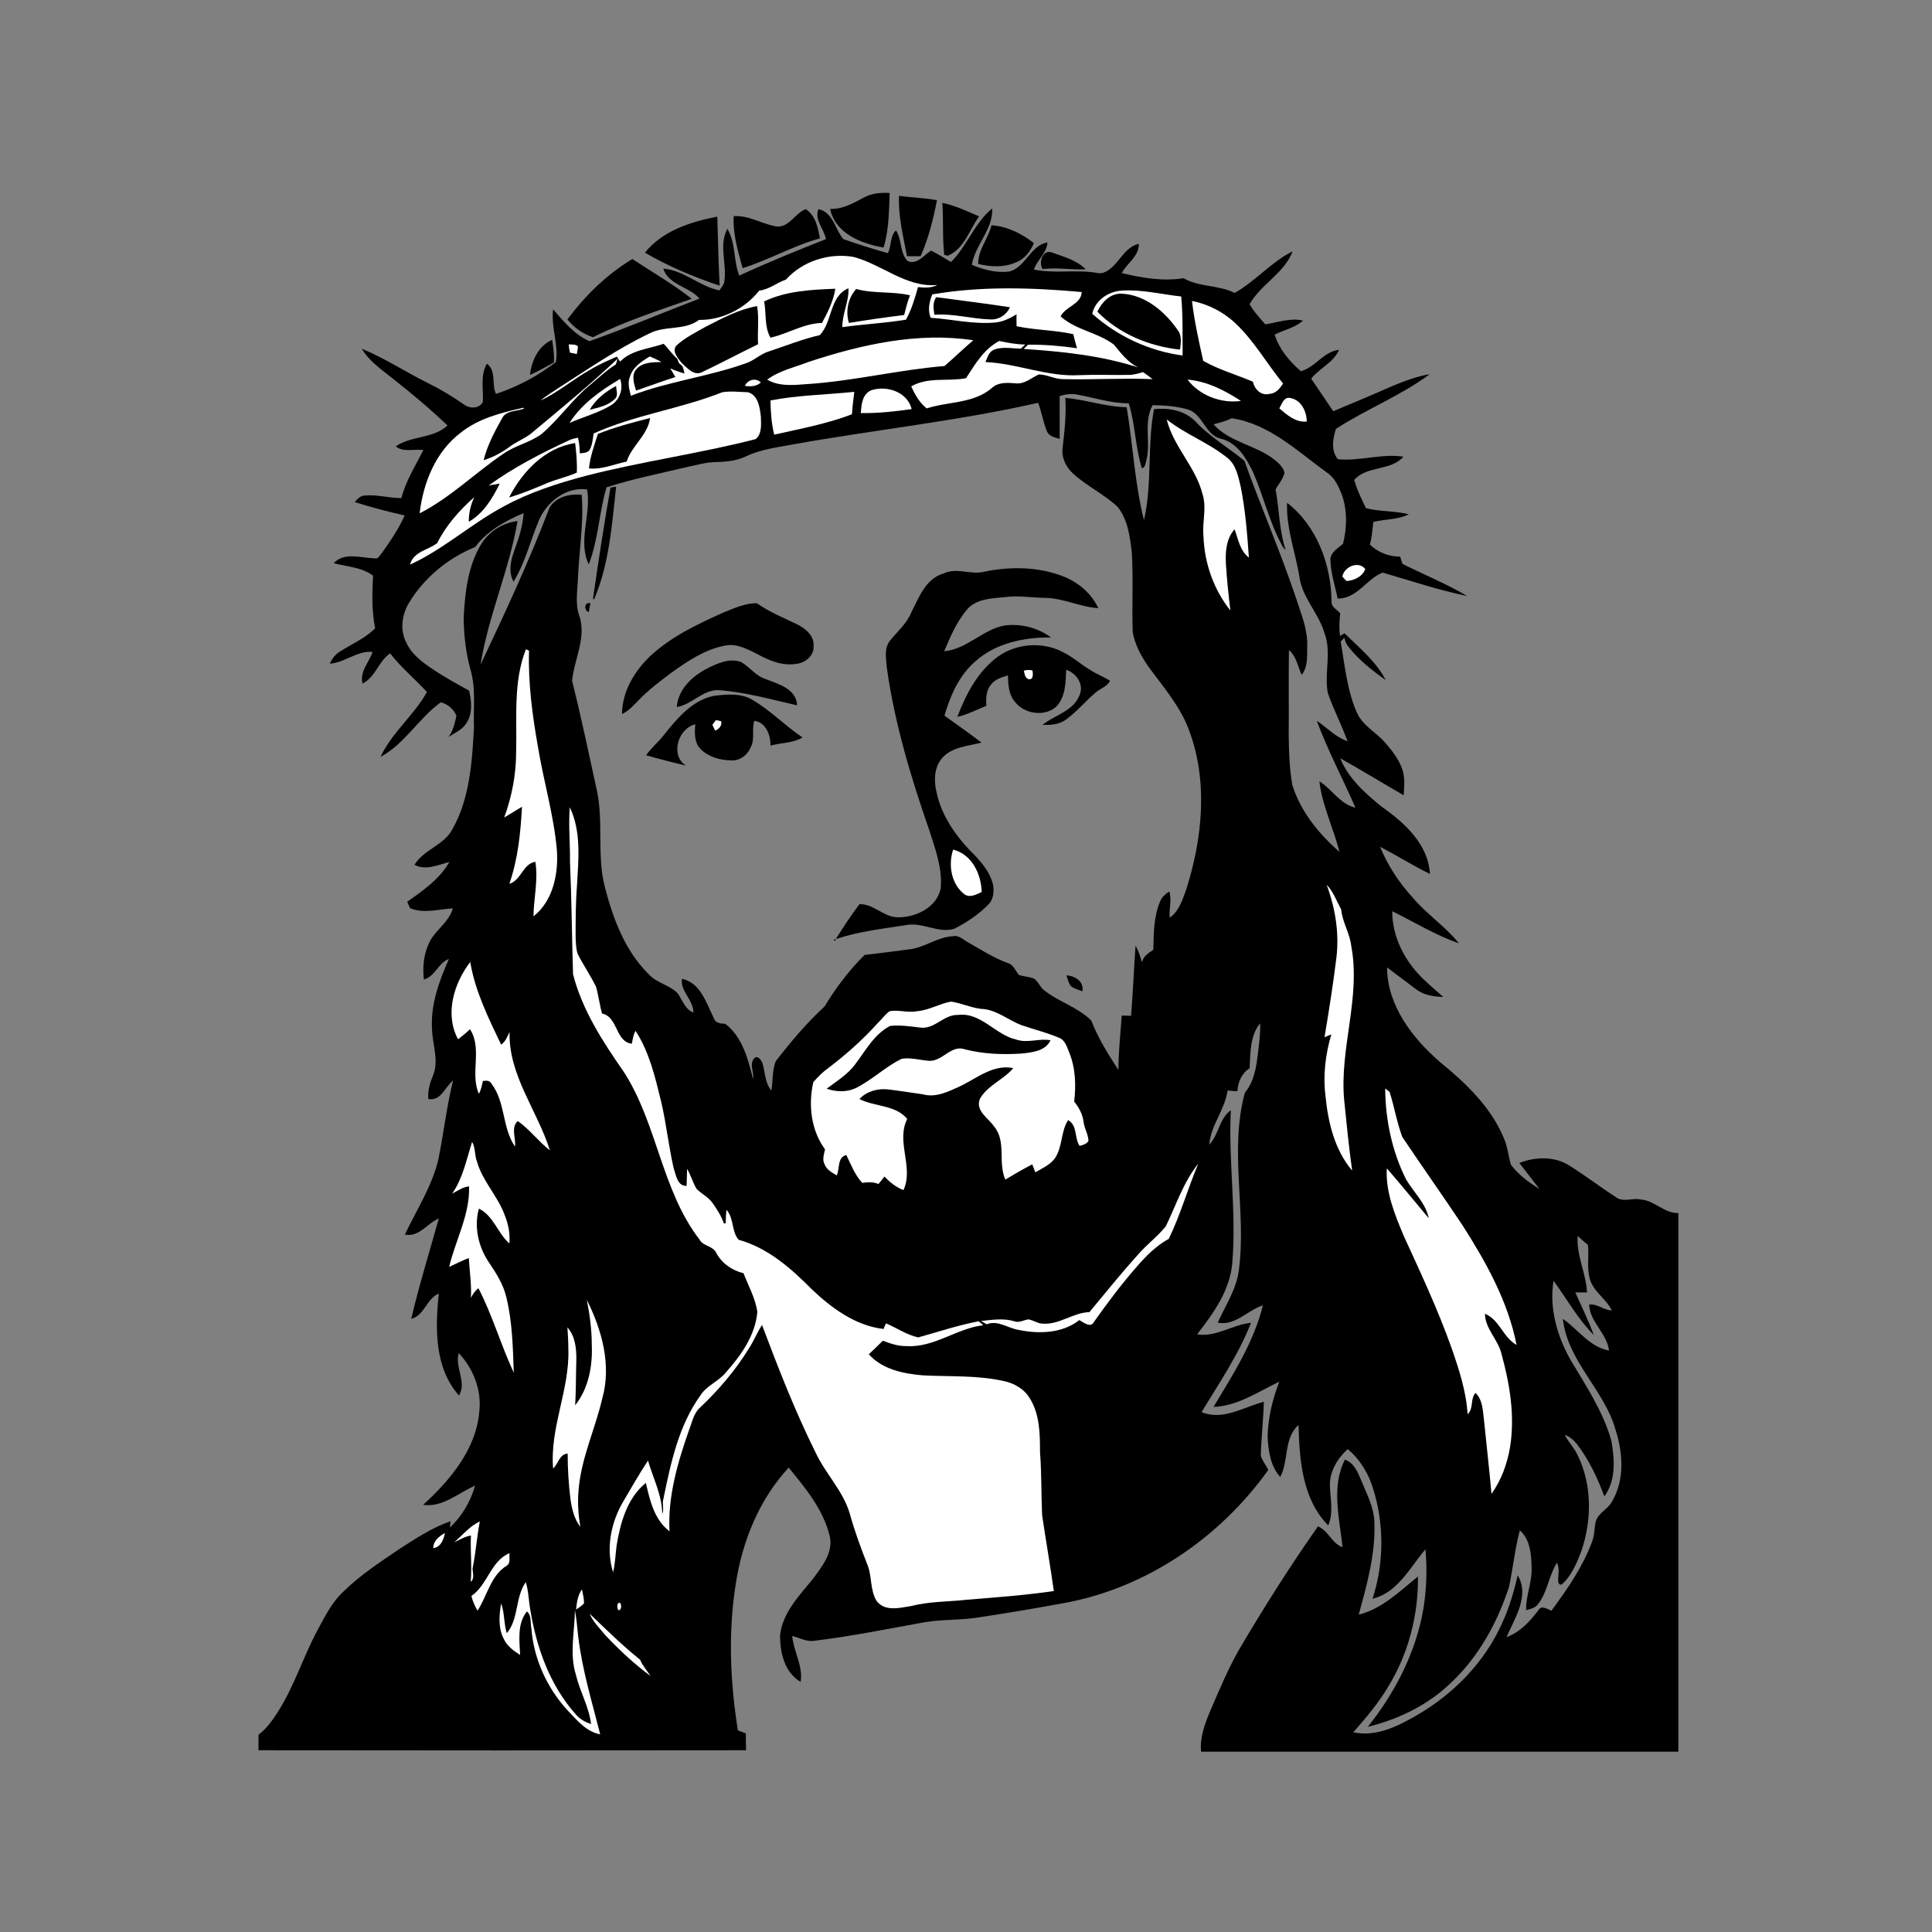 <?xml version="1.0" encoding="utf-8"?>
<!-- Generator: Adobe Illustrator 21.1.0, SVG Export Plug-In . SVG Version: 6.00 Build 0)  -->
<svg version="1.1" id="Layer_1" xmlns="http://www.w3.org/2000/svg" xmlns:xlink="http://www.w3.org/1999/xlink" x="0px" y="0px"
	 viewBox="0 0 825 825" style="enable-background:new 0 0 825 825;" xml:space="preserve">
<rect x="0" y="0" width="825" height="825" fill="#808080" stroke="none"/>
<style type="text/css">
	.st0{fill:#FFFFFF;}
</style>
<path d="M368.6,84.5c3.4-2,7.5-2.3,11.3-2.1c-0.3,7.8-0.3,15.8-2.6,23.3c-9.4-1.6-20.7-6-22.8-16.5
	C359.6,89.4,364.2,86.9,368.6,84.5z"/>
<path d="M383.9,83.6c5.4,0.8,10.9,0.9,16.2,1.9c-1.6,8.2-3.6,16.3-7,23.9c-2,0-3.9,0-5.8,0C385.7,100.9,383.5,92.3,383.9,83.6z"/>
<path d="M402.4,86.6c5.5,1.2,10.6,3.6,15.7,5.8c-4.2,5.7-6.3,13.9-13.4,16.8c-0.4-0.1-1.1-0.3-1.5-0.4
	C402.4,101.5,402.9,94,402.4,86.6z"/>
<path d="M330.9,96.6c5.9,1.2,8.4-5.6,13.2-7.3c4.2,2.8,5.2,7.9,6,12.5c-11.4,3.1-21.7,9.2-33,12.7c-2-7.3-4.2-14.6-3.8-22.2
	C319.6,91.9,325,95.4,330.9,96.6z"/>
<path d="M352.7,102.1c-0.8-4.4-5.1-8.2-3.2-12.8c6.3,1.4,7,8.5,10.6,12.8c6.3,2.2,12.6,4.2,19,6c1.7-3.1,0.8-7.2,3.5-9.7
	c2.6,4,1.6,9.5,4.9,13c3.8,2,7.1-2.5,10.1-4.4c2.9,1.5,5.7,3.2,8.5,4.9c6.9-6.9,10-16.7,17.6-22.9c0.4,9-7.3,15.5-8.7,24.1
	c5.1,2.1,10.6,3.6,16.2,2.8c6.9-2,8.8-11.1,16.1-12.4c-0.3,4.6-4.4,7.4-5.8,11.6c8.1,1.7,16.4,0.2,24.6,1.1c1.7,0.1,3.5,0.9,5.2,0.2
	c6.3-2.4,8.1-10.7,15-12.3c0.1,5.4-5,8.2-7.3,12.5c8.6,2.1,17.6,3.6,26.4,2.2c6.7,3.9,15,2.8,21.8,6.3c8.9-5,15.6-13.2,24.8-17.8
	c-3.6,9.4-13.6,14.1-18.4,22.6c1.8,3.2,4.3,5.8,6.7,8.6c5.3-0.8,10.7-2.9,16.1-1.6c-3.4,3.1-8.1,3.9-12.1,6
	c2,6.3,6.3,11.4,11.2,15.6c6.2-1.6,9.7-8.5,16.3-9.1c-2.4,5.5-8.4,7.8-11.9,12.3c3.1,4.6,6.3,9.2,9.4,13.9c8.4-3.5,16.8-7,25.1-10.7
	c5.2-2.1,10.5-4.2,16.1-5.1c-12.4,9.2-27,14.9-40,23.3c-1.4,4-2.2,9.5,0.8,13c9.4,0.9,18.6-2.5,28-1.1c-5.4,6.2-15.7,3.8-21,9.9
	c1.1,4.2,3.1,8.2,5,12.1c5.9,1.5,12.3,1.1,18.3,2.6c-4.7,2.4-10.2,2-15.2,3.3c-0.3,3.2-0.6,6.5-1.4,9.7c3.5,3.3,8.1,5.1,12.9,5.1
	c0.3,1,0.6,2,1,3.1c9.2,4.6,18.8,8.5,27.6,13.7c-12.2-2.5-24.1-6.5-36.1-10c-7,2.8-10.9,11.2-19.2,11.1c-1.1-5.5-3-11-3.1-16.7
	c0.1-3.2,3.3-4.8,5.4-6.7c1.7-6.9,1.9-14.4-0.6-21.2c-1.4-3.5-3.1-7.2-6.4-9.3c-12.6-9.1-24.5-20.7-40.5-23.1
	c-2.5,1.2-5.1,1.9-7.8,2.6c6.9,7.7,18,8.8,25.9,15c1.9,1.5,3.9,3.3,4.4,5.7c-0.6,2.7-2.5,4.7-3.8,7.1c1.6,8.6,1.5,17.5,4.3,25.8
	c-0.7-0.5-1.2-1.2-1.6-2c-5.3-9.8-7.8-20.7-12.2-30.9c-2.9-6.1-6.9-13-14-14.6c-6.6-1.6-7.6-10.6-14.1-12.5
	c-4.9-1.4-9.9-1.7-14.9-1.8c-3.9,7-0.9,15.3-2.5,22.8c-0.5,1.4-0.3,3.6-2.1,4.2c-2.8-9-2.8-18.7-5.6-27.8c-7.5,0.1-14.7-2.4-22-3.7
	c-2.5-0.5-5.1-0.1-7.5,0.6c0,6.1,0,12.2,0,18.3c-2.1-0.6-4.7-1.1-5.5-3.4c-1.6-3.9-2.2-8.1-3.7-12c-34.4,7.8-69.6,11.5-104.3,17.7
	c-6.8,1.3-13.8,2.1-20.1,5c-3.9,2-8.4,2.5-12.8,2.6c-4.6,0-9,1.4-13.5,2.3c-11.2,2.7-22.6,4.9-33.6,8.5c-3.2,10.8-3.5,22.4-7.6,32.9
	c-4.8-10.2,1.2-21.4-0.7-32c-8.9-1.2-17,5.1-20.5,13c-3.7,8.8-5.9,18.2-10.9,26.4c-3.1-5.7-0.1-11.9,1.8-17.5
	c1.3-3.8,2.2-7.8,2.5-11.8c-7.8,3.3-15.6,7.6-20.7,14.5c-11.6,4.7-21.8,13.1-28.3,23.9c-3,5-3.9,11.6-1.1,16.9
	c2.3,5.1,7,8.5,11.5,11.5c4.9,3.3,10.1,6.1,15.3,9c1.1,4.6,1.6,9.9-1.2,14c-1.8,2.8-5,4.1-7.6,5.8c2-2.6,2.7-5.9,3.4-9
	c-1-2.8-3.8-5.1-6.7-5.8c-9.4,6.8-15.3,17.7-25.7,23.3c4.8-10.4,14.3-17.7,19.8-27.7c-5.1-5.6-11.1-10.5-15.7-16.5
	c-5,3.4-6.2,10.1-11.8,12.9c-1.3-5.2,2.8-9,4.3-13.5c-6.6-0.7-11.8,4.6-18.3,5c1-2.1,2.4-4,4.4-5.2c5-3.2,10.7-5.6,15-9.9
	c-1.5-7.4-1.3-15-0.9-22.5c-4.9-3.6-11.1-3.8-16.8-5.3c4.5-4.9,11.7-2.2,17.4-2.1c1.6,0.6,2.3-1.4,3.2-2.3c3.6-5.1,7.2-10.3,9.7-16
	c-7.2-1.6-14.3-3.5-21.3-5.7c1.1-1.3,2.4-2.8,4.3-2.8c5.2-0.5,10.4,1.1,15.6,1.1c1.9-7.4,6-13.8,9.4-20.5c-3.9-0.6-8.5,1.1-11.8-1.6
	c6.6-4.6,16-3.2,22.1-8.9c-7.4-7.1-15.2-13.6-23.2-19.9c-4.8-3.9-10.2-7.4-13.4-12.9c9.9,4.1,18.8,10,28.3,14.7
	c5.3,2.6,10.4,5.7,15.3,9.1c2.5,1.9,6.6,1.9,8.1-1.1c0.3-5.4-1.2-11.3,1.7-16.3c4.2,3,1.9,8.8,3.9,12.9c9.2-3,17.9-7.7,25.6-13.6
	c1.2-7.6-2.2-14.9-1.2-22.5c4.5,5.2,9.1,10.8,15.5,13.6c15.8-5.6,31.3-12.2,47-18.2c-4.5-5.2-13.1-5.7-15.5-12.8
	c8.9,0.7,15.5,7.6,24,9.3c0.8-1.2,1.9-2.3,2.1-3.8c1.2-7.4-2.5-15.5,1.3-22.5c3.7,6.1,2.5,13.6,5.1,20
	C328.1,111.9,340.4,107,352.7,102.1z"/>
<path d="M275.4,107.9c7.5-9.4,19.6-13.2,30.9-15.4c0.3,9.8,0.5,19.7,1,29.5C296.3,118.3,285.5,113.8,275.4,107.9z"/>
<path d="M423.4,96.2c6.7,0.4,12.9,3.6,18.1,7.6c-1.5,3.5-3.9,6.8-7.6,8.2c-5.1,2.3-10.9,2-16.2,0.7
	C417.6,106.7,422,101.9,423.4,96.2z"/>
<path d="M445.2,114.9c-1.7-2.8-0.2-8.1,3.7-7.2c5.1,1.9,10.8,3.3,14.7,7.3C457.5,115.3,451.3,114.1,445.2,114.9z"/>
<path class="st0" d="M335.6,119.4c7.1-7.9,18.4-11.5,28.8-9.7c12.3,3.2,22.5,13.2,35.9,12c-2.6,1.3-5.5,1.2-8.3,0.9
	c-1.3,4.8-2.8,9.6-5.1,13.9c-9,1.5-18.1,1.9-27.2,3.2c-0.1-5.7,2.9-10.9,2.6-16.6c-8.2,3.5-6.7,14.1-12.2,20
	c-7.5,1.7-14.6,4.6-21.9,7c-3.6,1.1-6.3,4-9.9,5.1c-16,5.7-33.1,7.7-48.9,13.8c-0.7-2.7-1.5-5.5-0.4-8.2c1.3-4.1,5-6.5,8.5-8.6
	c1.7,0.8,3.4,1.5,5,2.4c-3.8,0.1-8.2,0-10.9,3.2c-2.1,2.6-0.8,6.2,0,9c5.6-1.9,11.1-4,16.8-5.8c-0.7-1.2-1.5-2.5-2.2-3.7
	c2,0.9,4,1.6,6.1,2.2c-0.4-1.4-0.4-3.2-1.9-4l-0.5-0.5c-0.2-0.4-0.5-1.4-0.7-1.8c-2.2-1.9-3.8-4.4-5.8-6.4
	c-6.3,2.2-13.7,2.6-18.6,7.6c-0.5-0.7-1-1.4-1.4-2.1c-3.9,1.7-7.8,3.4-11.4,5.6c-7.2,4-13.6,9.6-21.1,13.1c2.4-2.1,5.1-3.6,7.7-5.4
	c12.7-8.1,25.1-16.7,38.7-23.2c6.7-3.5,15-1.1,21.2-5.8c9.8,0.2,19.6-4.8,25.7-12.5C328.5,123.6,331.7,120.7,335.6,119.4z"/>
<path d="M242.3,136.4c7.6-10.2,16.8-19.2,27.7-25.8c8.5,5.6,17.4,10.7,25.4,17c-14.2,5-28.7,9.6-42.2,16.4
	C248.9,142.6,245.1,139.9,242.3,136.4z"/>
<path class="st0" d="M398.1,125.7c21.1-3.6,42.6-2.9,63.8-1c-0.2,5.3-6.9,6.1-9,10.4c6.5,5.9,15.9,6.8,22.8,12.1
	c3,3.7,5.9,7.5,10.3,9.7c-15.8-5.1-32.4-6.8-48.9-7.9c0.6-0.6,1.3-1.2,1.9-1.8c7-0.1,14,0.5,20.9,1.5c-0.6-2-1.1-4-1.6-6
	c-8-1.8-16.2-1.7-24.2-3.4c0-1.7-0.1-3.4,0-5.1c-2.7,1.7-5.8,3.2-9,3.5c-9.3,0.9-18.5-1.4-27.7-2
	C396.1,132.4,396.8,128.9,398.1,125.7z"/>
<path d="M326.3,128.7c9.5-4.5,20.1-5,30.4-5.4c-0.8,5.2-3.2,10-5.7,14.6c-7.8,0.2-14.5,4.6-22,6.3
	C326.3,139.4,327.3,133.9,326.3,128.7z"/>
<path d="M362.5,137.9c-1.5-5-0.4-10.6,3.1-14.5c7.5,2.1,15.4,0.9,23,2.7c-1.1,2.7-1.8,5.6-2.5,8.4
	C378.2,135.5,370.3,136.6,362.5,137.9z"/>
<path class="st0" d="M466.4,134c1.3-5.8,6.8-9.5,12.5-9.9c8.6-0.6,17,1.6,25.5,2.5c0.8,8.4,0.5,16.8,0.6,25.2
	C490.7,149.9,477.2,143.6,466.4,134z"/>
<path d="M468.6,133.1c1.9-4.1,5.5-7.9,10.4-7.7c10.1,0.5,18.5,7.7,24,15.7c1.8,2.4,1.2,5.4,0.9,8.2
	C490.8,147.9,477.9,142.6,468.6,133.1z"/>
<path d="M399.8,126.9c10.5,1.4,21,2.7,31.5,4.3c-1.5,3.2-4.7,5.4-8.3,5.2c-8-0.2-15.9-2.6-24-2C398.6,131.8,398.2,129.1,399.8,126.9
	z"/>
<path class="st0" d="M509,128.5c7,1.4,13.6,4.8,18.7,9.7c7.9,7.5,13.3,17.1,20.2,25.6c-1.4,2.1-3.1,4.3-5.9,4.4
	c-3.5,0.9-6.3-2-7-5.2c-7-3-14.5-5.1-21.2-8.9C511.9,145.6,510,137.1,509,128.5z"/>
<path d="M301.4,139.5c7-3.6,14.1-7.4,21.9-8.8c0.9,5.4,0.1,10.9,0.4,16.3c-8,3.9-15.9,8.1-23.9,11.9c-3.4,1.8-6.4-1.8-8.7-3.9
	c-1.6-2-4.5-5.2-2.1-7.6C292.7,144.1,297.1,141.9,301.4,139.5z"/>
<path class="st0" d="M345.4,154.5c22.5-7.4,46.5-12.8,70.2-9.2c-4.2,3.6-8.1,7.4-12.3,11c-19.5,1.6-38.8,6.4-58.4,7.7
	c-5.8,0.4-12.1,1.2-17.3-1.9C332.9,158.2,339.5,156.8,345.4,154.5z"/>
<path d="M226.3,160.1c0.7-6.1,3.6-12.4,9.5-15c0.4,3.2,1,6.4,0.7,9.7C233.1,156.6,229.8,158.6,226.3,160.1z"/>
<path class="st0" d="M412.5,161.5c3.9-6,7.7-12.5,14.2-15.9c3.7,0.8,7.4,1.5,11.1,1.5c-0.6,0.6-1.3,1.2-1.9,1.8
	c-3.9-0.1-8-1-11.6,0.5c-2.1,0.9-2.6,3.3-3.5,5.2c13.6,0.6,26.5,6.4,40.1,5.6c7-0.3,14,0,21-0.1c2.1,0,4.2-0.6,6.2-1.2
	c1.4,1,2.8,2,4.1,3c-12.8-0.5-25.6,0.3-38.4,0c-3.5,0-6.7-2-10.2-2c-3.2,1.4-6,4.2-9.8,3.8c-3.6-0.3-7.6-0.6-10.4,2.1
	c-7.8,6.6-18.5,5.6-27.7,8.6c-3.1-2.5-5-5.9-6.6-9.4C396.4,160.8,404.8,163,412.5,161.5z"/>
<path class="st0" d="M242.9,147c1.3,0.3,3-0.2,3.9,1c-0.1,1.1-0.3,2.2-0.5,3.2c-0.7-0.2-2.2-0.5-2.9-0.6
	C243.1,149.4,242.9,148.2,242.9,147z"/>
<path class="st0" d="M263.7,153.2c-0.2,0.6-0.5,1.8-0.7,2.4c-3.9,2.4-7.2,5.6-10.7,8.5c-7.8,6.3-13.4,14.7-21,21.2
	c-5,3.7-11.3,4.9-16.4,8.5c-12.1,8.2-22.6,18.7-35.7,25.4c1.5-13,6.8-26.3,17.5-34.4c7.7-6.2,17.5-8.6,26.9-10.7l0.1,0.4
	c-3.1,1.2-7.6,0.7-9.3,4.1c-3.2,5.7-6.3,11.6-7.9,17.9c4-1.2,7.7-3.2,11.1-5.7c3.3-2.5,7.3-3.8,10.4-6.7
	C240.1,174,252.3,164,263.7,153.2z"/>
<path class="st0" d="M243.2,180.6c5.2-8.2,13.4-13.9,21.6-18.8c1.5,4.1-0.1,8.9-3.8,11.2C255.4,176.4,249.1,178,243.2,180.6z"/>
<path class="st0" d="M318.1,164.8c1.1-2.7,4.7-3.6,6.8-1.5C323,165.1,320.5,165.1,318.1,164.8z"/>
<path class="st0" d="M507.1,162.1c8.3,0.7,15.9,4.6,22.8,9.1C521.6,172.4,512.2,168.9,507.1,162.1z"/>
<path d="M251.8,175c2.6-4.5,6.8-7.8,11.3-10.2c0,1.9,1.1,4.2-0.6,5.6C259.6,173.3,255.5,174,251.8,175z"/>
<path class="st0" d="M371.9,166.7c6.6-2.3,15.6,0.6,17.4,8c-7.2,1-14.4,1.8-21.7,1.7C367.8,172.8,368.2,168.4,371.9,166.7z"/>
<path class="st0" d="M308.4,167.5c3.6-0.6,7.4-0.1,11.1,0c4.3,1.4,5,6.6,5.4,10.5c0.1,3.2,0.5,7.3-2.2,9.5
	c-24,6.2-48.6,9.5-72.6,15.7c-12,3.2-23.9,7-34.9,13c-13.9,7.4-25.7,18.3-40.1,24.9c1.4-5.6,7.8-6.2,11.6-9.2
	c3.8-7.6,9.5-14,15.8-19.6c-1.5,3.3-2.4,6.9-2.3,10.5c6.3-3.6,10.1-10,13.2-16.3c-1.2,0.2-3.5,0.6-4.7,0.8
	c10.6-7.7,22.3-13.7,34.1-19.2c1.2-0.6,2.6-0.9,4-1.2c0.6,2.2,0.7,4.5,0.8,6.7c1.5-0.2,3.4-0.1,4.3-1.7c1.1-2.1,1.2-4.5,1.6-6.8
	C271.2,177.1,290.6,174.6,308.4,167.5z"/>
<path class="st0" d="M329,171c11.8-2.3,23.9-2.4,35.8-3.7c-0.4,3.2-0.8,6.4-1,9.6c-10.7,4.1-22.1,6.2-33.2,8.7
	C329.4,180.8,329.1,175.9,329,171z"/>
<path d="M454.9,169.9c8.8,0.8,17.3,3.8,26.2,4c2.7,16,3.4,32.4,7.4,48.2c3.6-15.6,1.3-31.8,4.3-47.4c6.2-0.6,12.9,0.5,17.5,5.1
	c6.2,6.7,14.1,11.2,21.1,17c7.1,19.8,15.5,39.1,22.2,59.1c2.1,6.5,4.9,13.1,4.6,20.1c-0.1,4.1,0.4,8.9-2.4,12.2
	c-1.6-3.6-2.2-7.9-5.4-10.6c-0.2,12.1,0,24.2-0.1,36.4c0.1,7.2,0.3,14.4,1.6,21.4c3.6,11.3,11.3,20.7,20.1,28.4
	c-2.6-10.2-7.4-19.8-8.6-30.2c5.4,3.4,8.8,9.8,15.4,11.3c-5.4-12.4-11.8-24.4-16.5-37.1c4.4,2.9,8,7,13.1,8.7
	c-2.5-7-6-13.6-8.4-20.6c-1.6-8.4,1.7-17.3-1.4-25.5c-2.5-8.7-9.8-15.4-10.8-24.6c-1.8-10.4-5.6-20.5-5.2-31.1
	c12.8,9.9,18.9,26.6,19,42.4c0,2.3,2.5,3.3,3.7,4.8c-0.4,3.2-0.5,6.5-0.1,9.7c0.6-0.4,1.3-0.8,1.9-1.2c6.3,6.2,13.5,12,17.6,20
	c-4.8-3.4-9.5-7.1-13.5-11.4c-1.7-2-3.8-4-4.1-6.7c-0.5,0.6-1.1,1.1-1.6,1.7c1.8,10.3,2.7,20.9,7,30.5c2.5,5.4,8.1,8.2,11.9,12.5
	c3.1,3.6,6.2,7.5,7.6,12.1c1,3.4,0.6,7,0.4,10.5c-9-5.2-18-10.7-27.1-15.8c3.5,8.6,10.6,14.9,17.6,20.6c9.8,6.9,20,16,20.7,28.8
	c-7.3-3.6-14.1-7.9-21.3-11.6c3.3,7.9,8,15.2,13.8,21.5c6,7.2,14,12.4,19.9,19.7c-10-3.4-19.1-9.1-28.5-13.7
	c0,10.9,5.3,21.2,13,28.7c2.8,2.7,5.8,5.3,8.8,7.9c-4-0.1-8.1-0.7-11.4-3.1c-4.2-3.1-8.4-6.4-12.6-9.5c0.1,16.3,10.8,30.2,22.6,40.4
	c11,9,21.8,19.2,27.3,32.6c1.6,3.6,1.9,7.5,3,11.3c3.3,4.3,7.7,7.6,12.2,10.3c-2.9-3.7-5.8-7.4-8.6-11.1c6.7-2.6,14.7-2.9,21,0.9
	c6.9,4.3,13.4,9.3,20.2,13.7c3.1,2.4,7,0.2,10.5,1c6,0.3,10.1,6,16.2,5.8c0,76.7,0,153.3,0,230c-67.9,0-135.8,0-203.8,0
	c-0.6-6.1,1.6-11.9,3.9-17.4c3.8-8.8,7.5-17.7,12.2-26c10.6-18,21.8-35.7,33.8-52.8c4.5,1.8,5.9,7.3,10.5,8.9
	c-1.3-12.3-4.9-25.8,1-37.4c3.9,1.3,5.5,5.4,7,8.9c2.3,5.8,5.5,11.5,5.6,17.9c0.5,13.5-3.2,26.6-6.7,39.4c10-2.5,17.5-10,25.3-16.3
	c0.2,16.5-4.1,33.1-12.8,47.2c-4.2,7-9.4,13.2-14.8,19.3c9.4,2.1,18.5-2.3,26.5-6.9c16-9.1,29.6-22.9,37.1-39.8
	c3-6.5,5-13.4,6.6-20.3c5.2,8.8-1.3,18.3-4.8,26.4c5.8-2.1,10.1-6.8,13.7-11.6c1.3-2.2,3.8-0.3,5.5,0.3c6.7-9.1,13.3-18.6,17.3-29.3
	c1.1-2.8,1-5.8,1.6-8.7c1-3.8,5.3-5.3,7-8.7c5.5-9.3,4.6-20.9,1.4-30.8c-4.8-16.9-20.5-29.1-22.4-47.1c6.5,4.5,11.5,12.1,19.7,13.5
	c-0.9-7.4-8.2-12.1-8.5-19.6c3.5-0.5,6.2,2.4,9.7,2.5c-2.5-5.1-8-8.1-9.5-13.7c-1.2-4.7-0.2-9.5-0.7-14.3c-1.5-1.2-3-2.5-4.4-3.8
	c-0.6,8.3,3.6,15.9,4,24.1c-1.7,0-3.4,0-5,0c2.7,6.1,5.6,12,7.9,18.2c-6.8-6.8-11.5-15.4-17.2-23.2c-1.9,11.6,1.5,23.6,7.2,33.7
	c6.6,11.1,14,22.1,17.5,34.7c1.4,7.9,2,16.9-3,23.7c-2.9-7.8-6.5-15.5-11.6-22.2c-1.4-1.8-3.1-3.3-5.3-4.1c1.5,3.1,4,5.5,5.4,8.5
	c6.2,12.5,6.2,27.4,1.9,40.5c-2,5.4-4.2,11-8.6,14.9c-1.8,0.4-1.5-1.8-1.5-2.9c0.2-2.2,0.4-4.4-0.5-6.4c-3.6,5.5-4,12.6-8.2,17.8
	c-1.2,1.6-3.3,2-5,2.5c-0.2-6.4,2.8-12.4,2.3-18.9c-0.1-5.3-0.7-11.5-5-15.2c-2.1,7.9-2.9,16.1-4.6,24.1
	c-4.9,15.1-12.8,29.6-24.4,40.6c-9.8,9.7-22.6,15.9-35.9,19.2c10.9-13.7,19.3-29.5,23-46.6c2-9.6,2.5-19.5,1.6-29.2
	c-6.7,7.8-11.8,18.5-22.6,21.1c5-15.2,5-31.9,0.2-47.2c-2-6.4-5.6-12.4-10.8-16.7c-4.4,4-7.8,9.6-7.6,15.7
	c0.2,5.6,1.6,11.5-0.7,16.9c-11.1-11.2-12.3-28-12.7-42.9c-6.4,5.7-4.1,15.2-7.8,22.2c-4.2-4.6-5.1-11.2-5.4-17.2
	c0.2-8.1,2.1-16,5-23.5c-9,4.3-17.8,10.4-28.1,10.8c8.3-13.8,17.2-27.6,21.1-43.4c-6.6,2.1-11.8,8.9-19.3,7.4
	c3.3-7.3,7.9-14.1,9-22.2c3.4-25.2-4.2-51.1,2.6-76c4-4.8,4.9-11,5.6-17c0.5-4.2,1.1-8.4,0.9-12.6c-4.4,5.3-4.1,12.7-4.5,19.2
	c-3.4,2.1-5,6-5.2,9.8c-1.4-0.1-2.8-0.2-4.2-0.3c-1.1,8.2-7.2,14.8-7.8,23.1c4.1-4.3,4.2-11.1,9.2-14.7c-1.1,21.8,2.5,43.6,0.6,65.4
	c-1,11.6-8.1,21.4-15,30.3c8.2,1.3,15.1-4.2,23-4.9c-5.3,13.6-13.6,25.7-21.1,38.1c9.1,3.8,18-2.2,26.6-4.4
	c-0.2,7.7-1.1,15.4-1.3,23c0.6,2.2,2.2,4,3.2,6.1c-20.9,29.3-52.9,51-88.6,57.1c-12,2.2-24,4.2-36,6c-7.3,1.1-14.7,0.7-22,1.9
	c-15.6,2.8-31.2,6-46.9,7.9c-3.5,0.7-6.5-1.2-9.8-2c0.6,6.7,4.7,12.8,3.6,19.6c-6.9-4-8.8-12.5-8.8-19.8c1-9.6,8.1-16.9,13.9-24
	c4-5.4,9.2-11.7,7.2-18.9c-2.8-11.1-10.3-20.1-17.4-28.8c-12.6,13.6-19.8,31.4-22.6,49.6c-3.3,20.7-2.4,42,0.9,62.6
	c1.1,0.4,2.2,0.9,3.4,1.3c0,2.4,0,4.8,0.1,7.2c-69.4,0.1-138.8,0.1-208.2,0c0-2.2,0-4.4,0-6.6c3.6-2.8,6.2-6.5,8.6-10.3
	c6.8-10.9,10.6-23.2,16.6-34.4c3.1-5.7,6-11.7,10.8-16.2c7.1-7.1,15.6-12.6,23.8-18.2c7.1-4.6,14.2-9.3,22.2-12.1
	c-0.1,0.7-0.2,2-0.3,2.7c5.2-4.8,8.8-11.1,10.8-17.9c-7.2,3.1-13.8,9.4-22.2,8.2c11.6-10.6,22.7-23.8,24-40c1-9.1-2.6-18.2-8.8-24.8
	c-1.8,6.1,3.6,12.4,0.1,18.1c-10.5-11.8-10.2-28.8-8.6-43.5c-5.3,2.1-6,9.3-11.8,10.8c3.4-14.4,7.8-28.6,11.8-42.9
	c-5,2.1-8.4,8.1-14.5,6.9c5-10.6,11.6-20.6,14.3-32.1c2.3-11.2,3.5-22.6,6.3-33.7c-3.5,2.7-5.1,8.9-10.6,7.9
	c-0.3-3.7,0.8-7.2,2.2-10.5c2.3-6.2-0.4-12.8-0.6-19.1c-0.7-10.6,3-20.7,7.2-30.2c-4.6,1.7-5.8,7.4-10.7,8.8
	c-0.5-4.9-0.2-10,1.8-14.6c2.2-6.1,8.8-9.4,10.6-15.8c-6,0.3-12.4,2.4-18.3-0.1c-0.4-0.9-0.8-1.8-1.2-2.7c6.7-4.8,13.9-9.7,18-17
	c-4.8,1.2-10.1,3.8-14.9,1.2c4-6.6,12.6-8.3,16.2-15.2c7.4-13.1,8.4-28.6,9.2-43.3c-0.3-8.3,0.9-16.8-1.5-24.9
	c-2-7.2-2.8-14.7-2.9-22.2c0.6-10.8,1.8-22.1,7.6-31.5c3.4-5.4,9.1-8.9,15.4-9.7c-3.5,20.9-12.5,40.5-15.8,61.4
	c10.4-22.1,20.8-44.3,29.5-67.2c2.9-4.6,8.6-5.9,13.7-5.4c1,11.9-1.1,23.7-1.6,35.6c-0.2,5.5-1.3,11.2,0.7,16.4
	c2.9,9.3-2.3,18.3-3.2,27.4c3.9,15.6,7.2,31.3,10.6,46.9c2.9,13.6-0.1,27.7,3.4,41.2c3.5,13.6,8.7,27.5,19,37.5
	c3.4,3.6,8.7,4.3,12.1,7.9c2.1,2.9,3.1,6.8,6.7,8.2c0.1-5.4-5.6-8.9-4.9-14.4c8,1.6,10.4,10.4,13.6,16.7c0.6,2.2,3,2.4,4.9,2.5
	c7.4,5.6,9.7,15.1,11.9,23.6c0.5-2.9-1.8-6.4,0.5-8.9c1.3-1.4,2.8,0.6,3.4,1.8c1.3,4,1,8.6,3.9,12c0.7-4.2,0.3-8.7,1.9-12.6
	c6.4-8.2,13.1-16.2,20.8-23.3c4.8-7.9,10.5-15.5,17.1-22c6.6-0.8,13.2-1.6,19.9-2.5c6.2-1,11.5-5.2,17.8-5.5c2.8-0.6,4.7,1.8,7,2.9
	c5.4,3.1,10.7,6.5,16.6,8.6c2.4,0.7,3.1,3.4,4.7,5.1c2.1,0.6,4.3,0.7,6.4,1.5c1.6,1.2,2.4,3.1,3.7,4.5c6.3,5.3,14.8,7.5,20.7,13.4
	c2.9,7.5,7.2,14.4,11.6,21.1c0-7.8,0.9-15.5,1.4-23.2c1.3,0,2.7,0,4,0.1c0.8-10,1.2-19.9,1.9-29.9c1.4,2.2,2,4.7,2.8,7.1
	c0.4-2.7,2.8-4,4.8-5.4c0.2-6.8,0.1-13.9,2.8-20.4c0.7-2,2.3-3.4,4-4.5c1.2,3.7-0.2,7.5,0.2,11.2c4-2.8,5.5-7.8,7.1-12.2
	c7-22.1,9.4-46.8,0.8-68.8c-3.9-9.9-11-18-17.2-26.5c-3-4.4-5.6-9.2-6.5-14.5c-0.4-11.4,0.3-22.8-0.4-34.1c-0.8-6.7-1.7-14-6.1-19.4
	c-5.8-5.4-13.1-8.8-18.9-14.1c-2.9-2.6-4.9-6.4-4.6-10.4C454.5,184.6,455.4,177.3,454.9,169.9z"/>
<path class="st0" d="M546.3,174.4c1.1-1.9,1.9-5.2,4.9-4.4c4.5,0.9,6.8,5.8,6.8,10C553.3,180.5,549.6,177.2,546.3,174.4z"/>
<path d="M255.3,185.3c7.2-2.9,14.8-4.9,22.3-6.8c-1,7.4-7.8,11.7-10,18.6c-5.4,1.1-10.5,3.5-16.1,2.9
	C252,195,253.8,190.1,255.3,185.3z"/>
<path class="st0" d="M498.2,179.1c7.9,6.3,17.6,9.8,25.5,16.1c4.1,2.9,5,8.1,6.1,12.6c2,10,2.8,20.2,3.5,30.3
	c-3.8-2.9-4.6-7.9-6.1-12.1c-3.6,4-4,9.7-3.7,14.9c0.4,6.6,1.1,13.2,1.9,19.8c-7.2-9-11.1-20.3-11.5-31.8c-0.6-6,1.5-12.1-0.4-17.9
	C510.6,199.4,501.1,190.8,498.2,179.1z"/>
<path d="M217.4,212.4c5.7-11.1,15.4-21.3,28.2-23.2c0.5,4.2,0.9,8.4,0.7,12.6c-3.9,1.8-8.2,2.7-12.2,4.3
	C228.6,208.4,223.1,210.8,217.4,212.4z"/>
<path d="M260.7,208.2c0.6-0.1,1.8-0.3,2.4-0.4c-1.8,16.2-2.9,32.9-9.4,48.1l-0.5-0.1C255.5,239.9,257.9,224,260.7,208.2z"/>
<path class="st0" d="M573.2,246.2c0.8-4.2,6.9-6.9,9.8-3.2c-1.2,3.2-4.7,4.9-8,5.1C574.5,247.6,573.6,246.7,573.2,246.2z"/>
<path d="M419.9,244.2c10.5-2.2,21.6-2.3,31.8,1.1c7.4,2.3,14,7.3,17.3,14.4c-7.9-0.5-15.1-4.4-23.1-4.4c-5.6-0.1-11.3-1.1-16.9-0.3
	c-5.5,0.5-12.1,0.7-16,5.2c-4.4,5.2-7.2,11.6-9.8,17.9c9.7-0.9,16.3-9.2,25.7-11c7-0.9,14.2,0.9,19.9,5.1
	c-11.5-0.1-23.7,2.4-32.4,10.3c-6.9,6-10.6,14.5-13.1,23.1c5.3,3.8,10.6,7.5,15.8,11.5c-5.7,1.5-12.5,1.8-16.7,6.5
	c-3.5,3.9-3.7,9.7-2.5,14.6c2.2,10.7,9,19.9,16.7,27.4c3.3,3.6,6.5,7.6,7.5,12.5c0.4,2.8,0.1,6-2,8.1c-4.2,4.3-9.3,7.7-14.6,10.4
	c-6.8,2.1-13.5-2.9-20.4-1.6c-10.1,1.6-20.4,2.7-30.2,6c3.2-5.1,6.5-10.1,10.1-14.9c6-0.2,10.2,5.4,16.1,5.6
	c7.8,0.2,16.9-4.1,18.6-12.3c0.8-8.7-2.4-17.1-5-25.2c-7.8-22.5-14.7-45.4-18-69c-0.3-3.9-1.3-8.4,1.4-11.7c3.1-3.9,7.1-7.2,9-11.9
	c3.3-6.4,6.1-14.5,13.8-16.7C408.5,242.2,414.3,245.5,419.9,244.2z"/>
<path d="M251.4,261.4c-2.2-0.8-1.9-4.5,0.7-3.8C251.9,258.6,251.6,260.5,251.4,261.4z"/>
<path d="M308.8,261.6c4.6-1.8,9.3-4.1,14.4-4c5.3,3.7,11.3,6.2,17.2,9c3.6,1.8,7.5,5,7,9.5c0.2,4-3.7,7.1-7.5,7.4
	c-5.8,0.9-11.5-1.4-16.5-4.2c-4.3-2.1-8.9-4.7-13.9-3.6c-8.4,1.6-15.7,6.5-22.6,11.4c-4.9,3.7-9.9,7.4-14.2,11.9
	c-2.2,2.2-4.2,4.6-7.1,5.9c0.1-9.4,5.1-18,11.7-24.4C286.4,271.9,297.7,266.6,308.8,261.6z"/>
<path d="M426.4,280.2c8-5.6,19.3-6.3,27.9-1.5c3.9,1.9,7.1,4.9,10.8,7.1c2.8,1.9,6,3.1,8.9,4.9c-1.1,2.3-3.6,3.1-5.5,4.5
	c-4.6,3.7-8.4,8.5-13.2,12c-2.9,2.2-6.6,2.5-10.1,2.3c5.2-4.2,13.2-5.8,15.8-12.7c2-4.6-1.4-9.3-5.7-10.8
	c-0.3,5.4-0.2,11.6-4.3,15.8c-5,4.4-13.6,3.1-17.6-2.1c-2.7-3.1-2.9-7.4-3-11.3c-2.6,0.8-5.4,1.6-7.1,3.8c-2.3,2.5-2.3,6.1-2.1,9.2
	c-4.1,1.6-8.1,3.8-12.4,4.7C412.5,296.4,417.6,286.5,426.4,280.2z"/>
<path class="st0" d="M224.6,277.2c0.3,0.2,1,0.5,1.3,0.7c-0.4,13.7,1.4,27.4,3.8,40.9c2.4,14.8,6.8,29.2,8.1,44.2
	c0.7,10.1-1.6,21.7-10,28.3c0.1-7.8,2.1-15.5,0.8-23.3c-5.4,0.9-6,7.9-11.1,9.4c3.7-10.6,4.8-21.8,5.4-32.9
	c-2.5,1.5-5.1,3.1-7.6,4.6c3.3-9,5.1-18.4,5.1-28C220.8,306.4,219.1,291.1,224.6,277.2z"/>
<path d="M301.5,285.7c4.5-2.3,9.9-4.9,15-3c3.7,2.2,6.3,6,10.5,7.3c5.4,2.1,13,4.1,13.4,11.2c-11.1-2.5-22.2-5.7-33.6-6.5
	c-6.8-0.2-11.3,6.2-17.8,7.2C289.6,294.5,295.3,289,301.5,285.7z"/>
<path class="st0" d="M437.2,286.4c1.2-0.4,2.5-0.4,3.7-0.1c0.2,1.5,0.5,4.2-1.8,3.7C437.6,289.3,437.5,287.7,437.2,286.4z"/>
<path d="M283.2,314.2c5.8-7.2,12.2-15.2,21.8-17.1c5.4-0.6,11.4-1.2,16.2,1.7c7.8,4.5,14,11.1,21.5,16.1c-4.2,2.5-9.1,2.2-13.7,3.5
	c0.1-4.5-1.9-9.9-6.9-10.6c-1.2,3.7,0.4,7.9-1.6,11.4c-1.4,3.4-4.8,5.8-8.5,5.5c-4.6-0.1-9.5-1.5-12.8-4.8c-2.8-2.8-2.6-7-2.3-10.6
	c-7.3,1.7-10.9,13.2-4,17.6c-5.7-1.3-11.4-2.8-17-4.4C278,319.5,280.9,317.1,283.2,314.2z"/>
<path class="st0" d="M305.7,307.5c0.8,0.1,1.5,0.3,2.3,0.5c0.3,2-1,3.3-2.6,4c-0.4-0.8-0.8-1.7-1.2-2.5
	C304.6,309,305.3,308,305.7,307.5z"/>
<path class="st0" d="M243.4,368c0.1-7.8-0.7-15.6-0.1-23.3c5,10.4,3.7,22.2,3.1,33.3c-0.6,7.3-0.6,14.6-0.6,21.9
	c0.1,2.5,0.1,5.1,0.9,7.5c2.4,4.7,5.4,9.1,7.8,13.9c1.1,3.8,1.5,7.7,2.6,11.5c6.9,1.5,5.6,12,12.7,12.9c0.4-1.9,0.6-3.8,1.6-5.5
	c5.8,8.9,8.3,19.5,10.8,29.7c2.3,9.6,3.3,19.5,5.5,29.1c1,2.8,1.5,7.5,5.5,7.4c0.1-2.4,0.1-4.9,0.2-7.3c1.6,2.7,2.4,5.8,4,8.5
	c2.1,2.2,5,3.5,6.8,6c1.9,2.7,3.8,5.6,4.9,8.8h0.8c0-1.9,0.1-3.9,0.3-5.8c3.3,3.6,2.1,9.2,5.2,12.8c12.4,3.4,22.4,12.2,31.2,21.1
	c8.5,8.1,18.7,15.6,30.7,17c0.2-0.6,0.8-1.8,1-2.4c4.6,1.9,8.8,4.9,13.8,6c8.6-2.4,17-5.2,25.8-6.9c0.7,0.6,1.3,1.1,2,1.7
	c-11.4,1.3-21.1,9.7-32.9,8.9c-3.5,0.1-6.8-1.1-10-2.3c-2,2-4,3.9-6,5.8c5.8,6.5,14.8,8.3,23.1,9c11.5,0.6,23.1-0.1,34.4,2.4
	c4.5,0.9,8.9,3.4,11.3,7.5c4.2,6.8,4.3,15.1,4.3,22.8c0.7,9,0.5,18,0.9,27c1.6,10.8,3.5,21.6,5,32.4c-12.3,1.8-24.6,2.7-37,3.7
	c-8,0.9-16.1,0.7-23.9,2.7c-4.9,0.8-11.3,2.5-14.8-2.2c-2.8-4.6-1.9-10.3-3.8-15.2c-2.9-7.3-5.6-14.7-7.7-22.3
	c-3-9.8-10.5-17-14.7-26.2c-8.7-17.5-15.8-35.8-22.7-54.1c-2.1,3.2-3.5,6.8-5.6,10c-5.7,9.3-12.9,17.7-20.8,25.2
	c-2.9,2.5-3.5,6.6-4.9,10c-4.8,13.8-9,28.2-8.2,42.9c-6.5-4.9-8.4-13.2-10.1-20.7c-8,6.5-10.9,17-12.5,26.8
	c-0.5,3.8-0.6,7.7-1.5,11.4c-3.2-10.2-0.9-21.5,4.5-30.5c3.4-5.8,6.7-11.6,10.4-17.2c2.2,7.5,6,14.8,6.1,22.8
	c0.9-2.1-0.2-4.4,0.5-6.5c3.1-15.2,6.5-31.2,15.7-44c2.7-4.4,7.8-6,11-10c6.5-7.3,12.6-15.9,13.4-25.9c-0.9-5.8-3.8-11-5.9-16.4
	c-4.9-1.2-9.2-4.2-11.6-8.6c-1.4-3.2-5.6-2.8-7.2-5.8c-16.3-21.2-18-49.5-32.4-71.7c-8.9-12.8-17.7-26.3-21.6-41.6
	C244.2,400,244.1,384,243.4,368z"/>
<path class="st0" d="M407,362.8c8,2,12,10.4,12.2,18.1c-2.4,1.1-5.3,2.8-7.7,0.7C406.1,377.2,404.9,369.2,407,362.8z"/>
<path class="st0" d="M566.5,377.8c2.9,3,4.2,6.9,6.2,10.5c0.5,5.5,3.7,10.2,4.3,15.6c4.2,22.1-5.1,43.9-3,66c1,10,2,20,3.4,30
	c-7.5-8.9-10.3-20.6-11.4-32c-1.1-8.8,0-17.7,2.5-26.2c-0.7,0.3-2.2,0.9-2.9,1.2c1.9-11.4,3.7-22.7,5.1-34.2
	C571.9,398.4,570.2,387.7,566.5,377.8z"/>
<path d="M356.2,401.1l0.6,0l0,0.6l-0.6,0L356.2,401.1z"/>
<path class="st0" d="M195.6,443.8c-5.8-10.7-1.8-23.9,5.2-33c2.1,12.5,7.8,24,13.2,35.3c1.9-1.3,2.6-3.5,3.6-5.4
	c-0.5,18.5,11.9,33.5,17.2,50.5c-4.9-3.8-8.6-8.9-13.7-12.5c-3.1,2.8-0.7,7.3-1.2,10.9c-5.5-8-4-18.9-10-26.8
	c-0.7-1.5-2.3-1.4-3.7-1.2c-0.4,1.9-0.8,3.8-1.7,5.5c-3.9-8.8,1.6-19.2-3.8-27.6C199,441.1,197.3,442.5,195.6,443.8z"/>
<path d="M455.4,416.5c3.6,0.2,7.6,2.6,6.8,6.8c-1.7-0.7-3.7-1.1-5.1-2.4C456.2,419.5,455.9,418,455.4,416.5z"/>
<path class="st0" d="M391.6,431.8c5.1-0.4,9.5-3.2,14.5-4.1c4.3,0.6,8.4,2.6,12.8,3.1c6.5,0.2,11.5,4.8,17.4,7
	c5.2,1.8,10.6,3.1,15.8,5.3c2.7,0.9,3.5,4,4.5,6.4c2.7,6.6,2.9,13.9,2.1,20.9c2,2.5,3.6,5.4,4,8.6c0.3,2.8,2,5.3,2.1,8.2
	c-0.8,1.3-2.4,1.8-3.8,2.1c-2.3-3.4-0.8-8.7-4.9-11c-3.2,5-2.3,11.5-5.7,16.4c-2.1,2.8-5.4,4.2-8.3,5.9c-0.4-1.1-0.9-2.3-1.3-3.4
	c-3.9,2-7.7,4.2-11.5,6.5c-3.3-7.3,0.6-16.4-4.9-22.8c-2.5-3.6-7.9-6.5-6-11.6c3.2-5.8,10.1-8.2,14.3-13.2c-8.3-1.7-15.2,4-22.2,7.5
	c-5.1,2.3-10.6,5.3-16.4,3.7c-4.9-0.7-9.9-1.5-14.9-2.1c-4.4-0.5-9.1,0.8-12.2,4.1c6.6,3.4,15.3,2.4,20.4,8.5
	c-4.9,9.8,2.9,20.6-1.6,30.4c-3.1-1.2-5.8-3.3-8.1-5.8c-0.8,1.1-1.7,2.1-2.6,3.2c-2.2-1-4.6-0.8-6.9-0.5c-3.2-3.4-4.8-7.8-6.8-11.9
	c-4,1.1-2.7,5.8-4.1,8.7c-2-1.2-4.4-2.4-5.2-4.8c-1.1-2-0.2-4.2,0.2-6.3c-6-8.2-7.2-19-5-28.7c2-2.3,4.1-4.4,6.5-6.1
	c7.5-5.7,14.6-12,20.9-19c1.8-1.7,3.2-3.8,5.2-5.2C383.8,431.1,387.7,432.6,391.6,431.8z"/>
<path d="M393,438.8c6.1,0.8,10-5.6,16-5.4c9.8-1.3,16,8.5,24.9,10.5c4.8,1.7,9.8-0.6,14.7,0.3c-2.2,4.7-7.9,5.2-12.5,5.7
	c-8,0.5-16.2,0.2-24-1.8c-5.8-2.1-9.5,4.9-15,4.9c-4-0.2-7.9-1.5-12-0.9c-6.9,3.3-12.5,8.9-19.4,12.4c-4,2-8.6,1.8-12.7,0.4
	c4.3-3.3,9.1-6.1,12.3-10.6c4.4-5.8,8.1-12.8,14.8-16.2C384.4,437.6,388.7,438.3,393,438.8z"/>
<path class="st0" d="M591.5,464.8c0.5,0.4,1.4,1.1,1.9,1.5c2,6.4,3.1,13,5.4,19.2c8.5,12.7,17.4,25.2,25.9,38
	c10,15.7,19.3,32.4,22.9,50.8c-5.8-3.2-7.3-10.8-13.5-13.3c0.1,6.4,5.5,10.9,7,16.9c3.6,13,5.9,26.7,3.7,40.2
	c-1.2,7-3.7,13.9-7.9,19.8c-0.9-10.2-2.1-20.3-3.1-30.5c-0.6-4.3-0.4-9.3-3.7-12.6c-2.4,2.5-0.7,6.6-3.4,9.1
	c-0.6-9.8-3.7-19.2-6.9-28.4c-5.8-16.3-13.2-32.1-20.4-47.8c-3.8-9.1-7.8-18.7-7.2-28.8c6.1,7,11.9,14.2,17.9,21.3
	c-1.3-6.5-6.5-11.1-9.7-16.6C594.4,491.6,591.6,478.1,591.5,464.8z"/>
<path class="st0" d="M201.6,487.6c1.5,2.6,1,5.8,2.1,8.5c2.4,8.4,9,14.8,11.9,23c1.5,3.8,2.3,7.8,1.9,11.9c-5-4.4-6.7-11.8-13-14.9
	c-2.2,7.8-0.2,16.4,4.3,23c3.1,4.6,6.1,9.3,7.4,14.8c2.6,10.5,2.8,21.5,3.2,32.3c-5.5-11.8-9.1-24.5-15.1-36.1
	c-1.4,1-2.4,2.5-3.2,4.1c0.3-5.7-0.6-11.3-0.9-17c-2.9,1.1-5.6,2.5-8.4,3.8c2.7-11.5,8.9-22.3,8.5-34.4c-2.7,0.3-4.9,1.9-7.2,3.1
	C197.7,503,199.2,495.1,201.6,487.6z"/>
<path class="st0" d="M497.8,523.7c4.4-9,7.5-18.9,13.9-26.8c-4.5,10.6-7.6,21.8-12.6,32.1c-5.3,2.9-9.6,7.2-13.5,11.7
	c-6.6,7.5-12.6,15.5-18.4,23.7c-1.4,2.9-4.5,0.3-6.3-0.7c-7.3,5.7-17.2,6-25.9,4.2c-4.6-0.7-8.8-4.3-13.7-2.4
	c-0.8-0.5-1.6-1-2.4-1.4c4.7-0.5,9.6-1.3,14.2,0.1c2,0.8,4-0.5,6-0.8c2.1,0.3,3.8,1.7,5.9,1.8c7.2,0.7,13.1-4.7,20.2-4.9
	c6.8-8.2,13.5-16.5,20.6-24.4C489.6,531.5,494.2,528.1,497.8,523.7z"/>
<path class="st0" d="M250.6,555.1c6.4,12.8,10.6,27.8,6.6,42c-3.1,13.4-9.3,26.1-10.2,40c-0.4,5,0,10,0.8,14.9
	c-2.6-3.4-3.6-7.7-4.2-11.8c-0.8-6.5-1.2-13-1.2-19.5c-3.5,0.3-4,4.3-6.2,6.4c-1.5-17.4,7.1-33.7,6.5-51c0-3.1-0.2-6.2-0.4-9.3
	c3.4,3.9,3.9,9.2,3.8,14.2c-0.2,6.3-0.1,12.7-0.5,19.1c5.8-7.3,7.5-16.9,7.1-26C252.7,567.7,251.8,561.3,250.6,555.1z"/>
<path class="st0" d="M193.9,658.6c3.6-3,6.6-6.9,11-8.9c-1.3,6.6-1.7,13.4-3.1,20c0,2,1,4.3-0.8,5.8c0.6-6.6-0.2-13.2,0.1-19.8
	C198.5,656.1,196.3,657.5,193.9,658.6z"/>
<path class="st0" d="M185,661.1c0-3.1,2.5-5.1,5-6.5C189.4,657.5,188.3,660.6,185,661.1z"/>
<path class="st0" d="M201.3,681.5c7-4.8,8.2-14.9,16.3-18.3c-0.3,1.6,0.6,4.1-1.1,5.3c-7,4.2-8.4,12.9-12.6,19.3
	C202.8,685.8,201.8,683.7,201.3,681.5z"/>
<path class="st0" d="M224.5,675.6c1.2,3.7,1.2,7.6,1.9,11.5c2.6,16.3,8.4,32.6,19.5,45c1.7,2,4,3.3,6.5,4.1
	c-0.9-7.4-4.8-13.9-6.5-21.1c-2.8-9-0.5-18.4-0.4-27.5c0.7,3.7,1,7.5,1.4,11.2c1.7,14.2,5.9,28,9.4,41.8c-5.9-1.1-9.9-6-13.8-10.1
	c-8.9-9.6-14.6-22.1-15.6-35.2c-0.5-2.4,0.2-5.4-1.9-7.2c-4.2,5.3-3.2,12.3-2.9,18.6c-2.8-1.8-5.6-3.8-7-6.9
	c-2.4-4.6-2-10.1-1.1-15.1c1.5,4.1,1.1,8.5,2.4,12.7C221.6,691.3,219.9,682.2,224.5,675.6z"/>
<path class="st0" d="M246,687.3c0.3-3,0.7-6.1,2.5-8.6c0.4,1.9,0.9,3.9,0.9,5.9C248.5,685.7,247.2,686.5,246,687.3z"/>
<path class="st0" d="M264.1,687.6c-0.7-0.8-0.8-3.3,0.6-3.2C265.5,685.1,265.5,687.6,264.1,687.6z"/>
<path class="st0" d="M251.8,689.1c7,6.7,13.9,13.5,21.5,19.6c1.1,2.6,3,4.7,4.5,7c-6.9-5.1-13.2-11-19.1-17.2
	C256.2,695.4,253.3,692.7,251.8,689.1z"/>
</svg>
